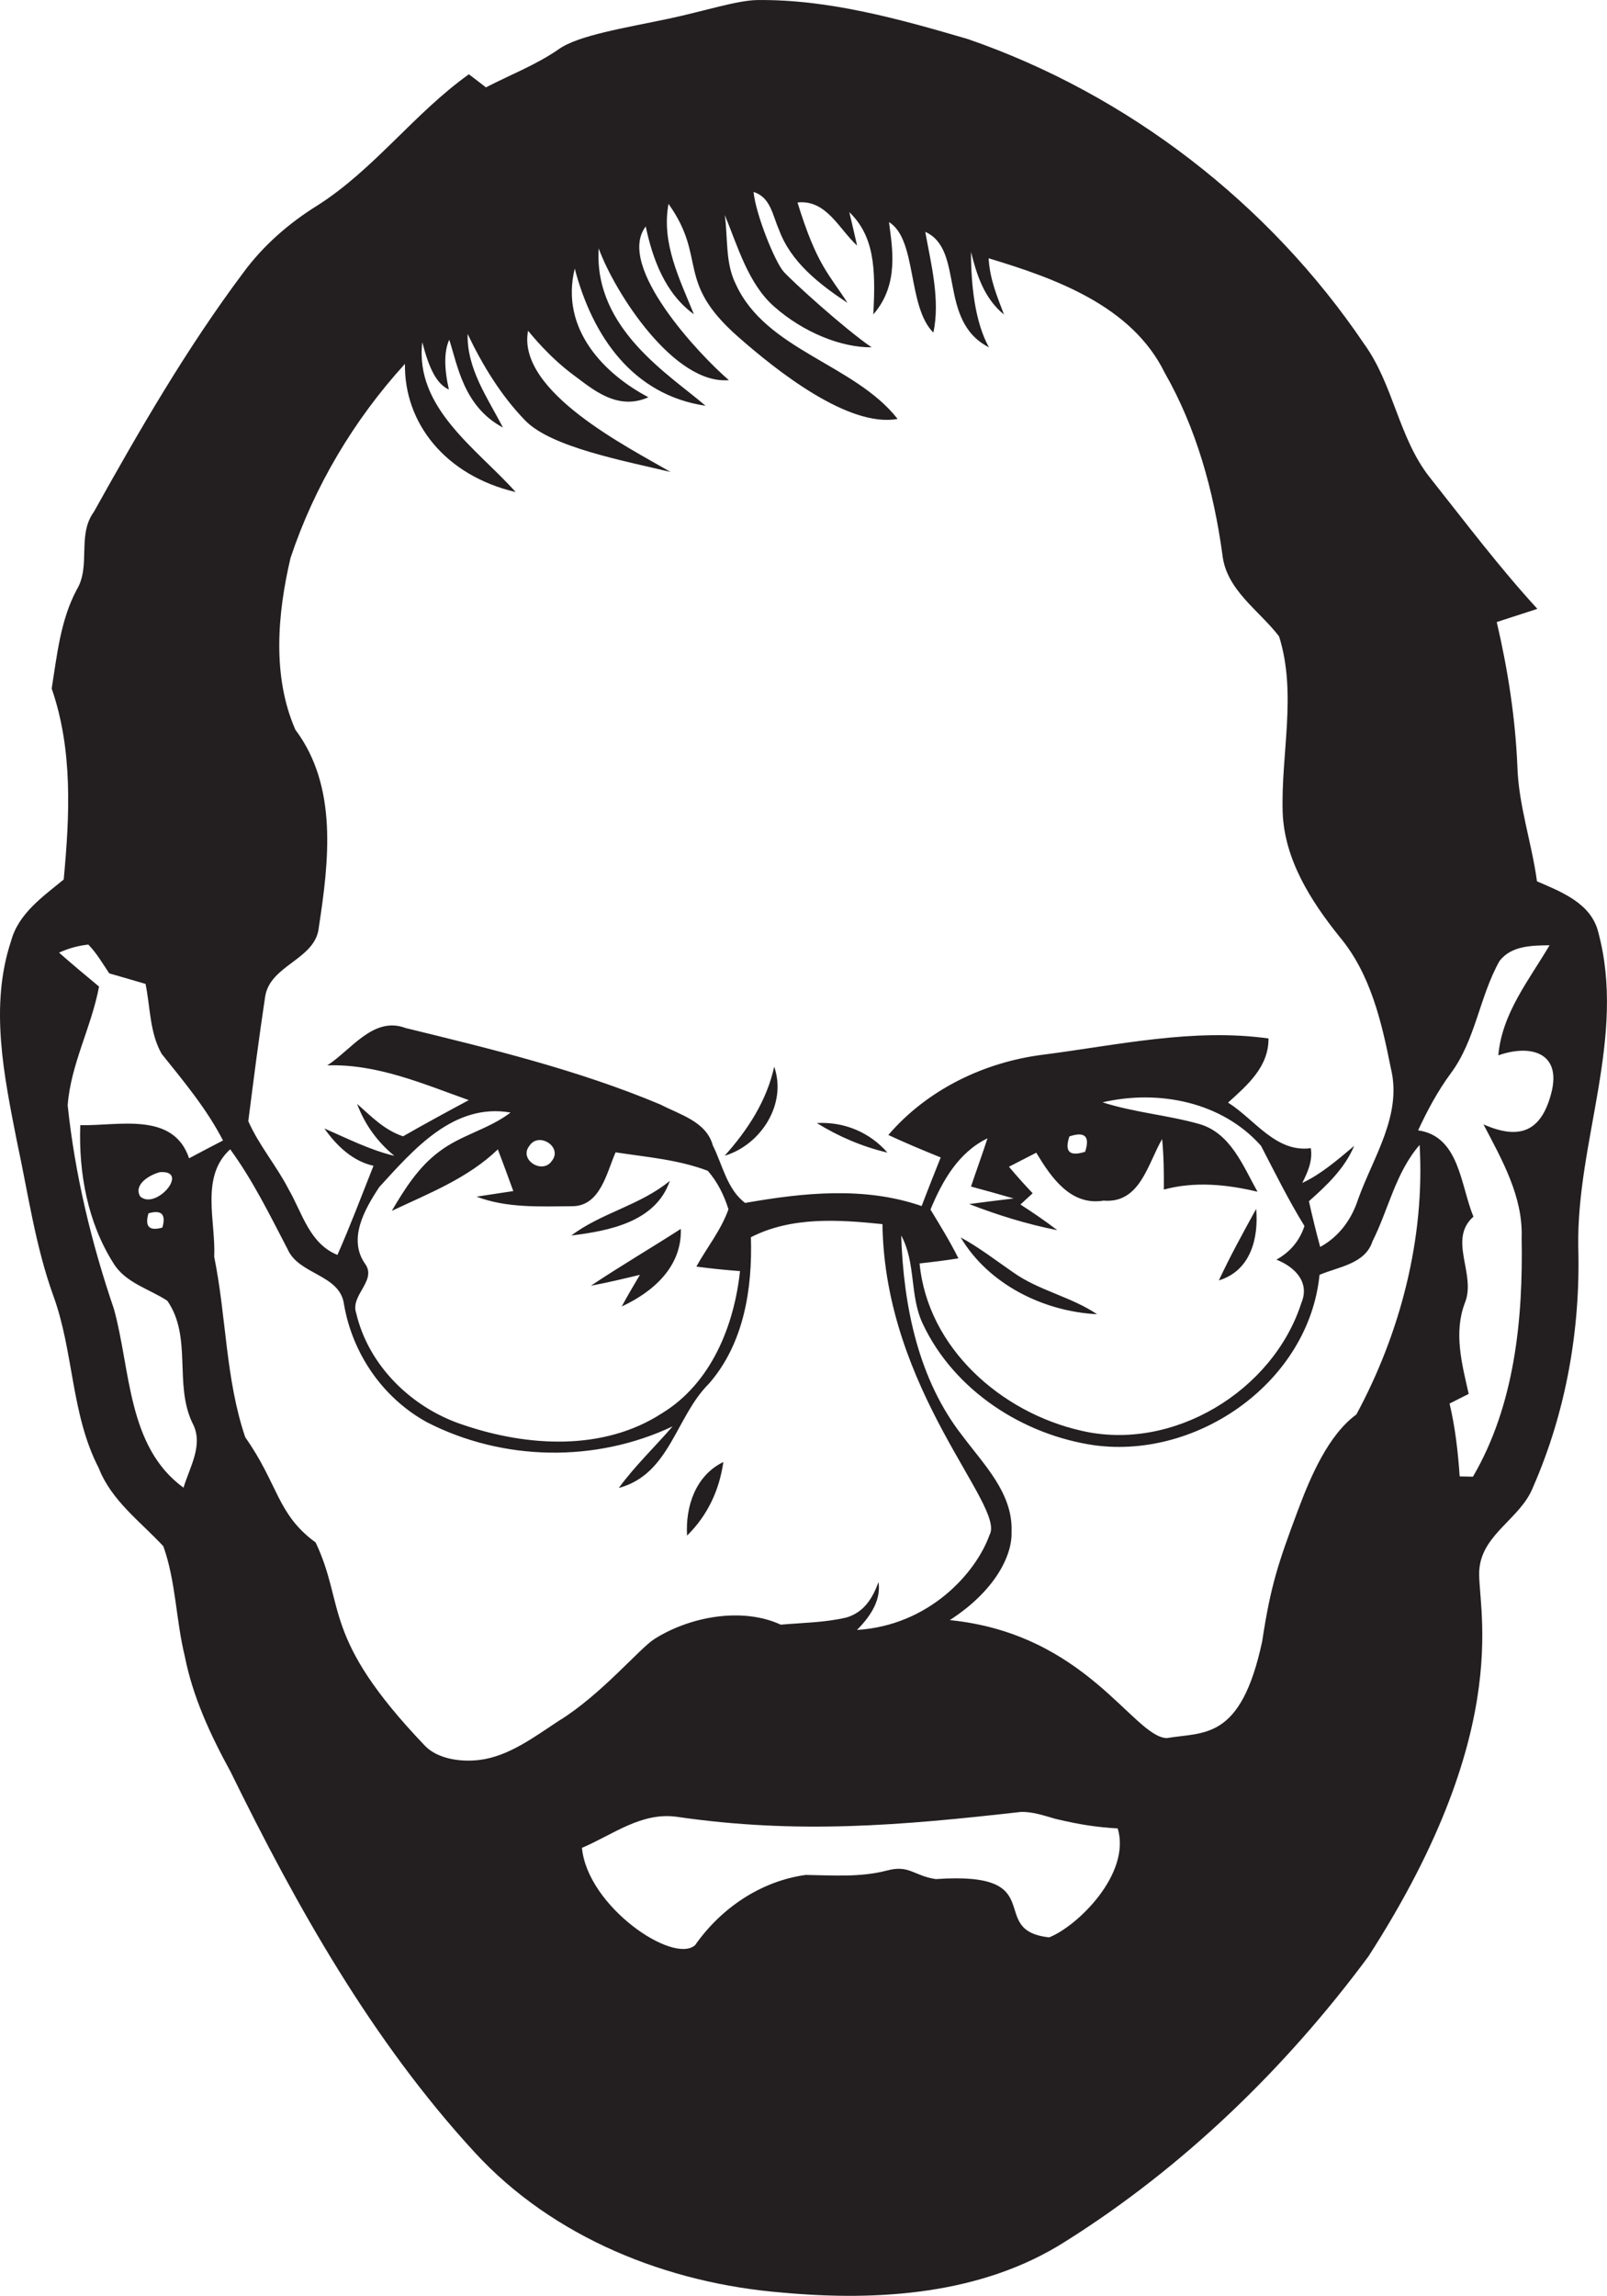 <?xml version="1.0" encoding="UTF-8"?>
<svg xmlns="http://www.w3.org/2000/svg" xmlns:xlink="http://www.w3.org/1999/xlink" width="283.47pt" height="404.88pt" viewBox="0 0 283.47 404.88" version="1.1">
<defs>
<clipPath id="clip1">
  <path d="M 0 0 L 283.469 0 L 283.469 404.879 L 0 404.879 Z M 0 0 "/>
</clipPath>
</defs>
<g id="surface1">
<g clip-path="url(#clip1)" clip-rule="nonzero">
<path style=" stroke:none;fill-rule:nonzero;fill:rgb(13.699%,12.199%,12.5%);fill-opacity:1;" d="M 121.195 270.812 C 120.898 265.664 122.684 260.219 127.598 257.832 C 126.883 262.797 124.84 267.215 121.195 270.812 Z M 169.461 218.219 C 172.719 219.992 175.66 222.281 178.719 224.383 C 183.246 227.609 188.906 228.66 193.52 231.77 C 184.078 231.285 174.375 226.508 169.461 218.219 Z M 104.242 226.738 C 109.438 223.266 114.832 220.109 120.094 216.719 C 120.312 223.367 115.215 227.844 109.672 230.398 C 110.688 228.512 111.793 226.656 112.879 224.82 C 110.02 225.504 107.148 226.207 104.242 226.738 Z M 215.004 225.805 C 217.008 221.512 219.297 217.352 221.586 213.191 C 222.035 218.438 220.582 224.102 215.004 225.805 Z M 100.781 217.887 C 106.047 213.895 112.945 212.559 118.156 208.246 C 115.684 215.496 107.434 217.066 100.781 217.887 Z M 144.086 198.055 C 148.879 197.789 153.391 199.66 156.547 203.27 C 152.137 202.234 147.926 200.43 144.086 198.055 Z M 136.566 188.117 C 138.855 194.664 134.246 201.898 127.828 203.82 C 131.891 199.277 135.246 194.148 136.566 188.117 Z M 186.176 320.762 C 184.172 320.195 182.168 319.477 180.062 319.543 C 158.828 321.949 140.691 323.492 119.461 320.41 C 113.16 319.492 108.102 323.57 102.652 325.875 C 103.641 336.23 118.777 346.48 122.617 343.031 C 127.18 336.516 134.18 331.754 142.113 330.652 C 146.875 330.719 151.672 331.102 156.348 329.902 C 160.391 328.781 161.133 330.801 165.078 331.387 C 185.629 329.938 173.801 340.449 185.074 341.66 C 189.996 339.734 199.543 330.492 197.168 322.453 C 193.441 322.223 190.656 321.824 186.176 320.762 Z M 26.191 213.977 C 25.504 216.316 26.324 217.152 28.645 216.484 C 29.312 214.145 28.496 213.309 26.191 213.977 Z M 28.227 206.711 C 26.508 207.145 23.5 208.816 24.719 210.988 C 27.492 213.508 33.574 206.359 28.227 206.711 Z M 242.102 218.906 C 240.812 222.914 236.102 223.398 232.762 224.82 C 230.875 243.613 211.445 257.312 193.133 254.891 C 180.473 253.086 168.359 245.25 162.812 233.539 C 160.422 228.594 161.609 222.715 158.969 217.887 C 159.371 230.297 161.977 243.312 169.828 253.285 C 173.59 258.332 178.719 263.379 178.434 270.176 C 178.582 274.219 175.621 280.496 167.543 285.711 C 191.609 288.145 199.82 306.195 205.781 306.527 C 212.309 305.395 218.887 307.113 222.652 289.422 C 224.141 279.566 225.496 275.586 228.98 266.27 C 231.156 260.461 234.297 253.07 239.262 249.445 C 247.043 235.027 251.371 218.336 250.418 201.914 C 246.176 206.777 244.941 213.273 242.102 218.906 Z M 74.953 307.867 C 77.203 310.219 81.316 310.777 84.594 310.371 C 89.727 309.738 94.199 306.344 98.527 303.504 C 105.961 298.969 112.816 290.695 115.445 289.039 C 121.883 284.977 131.074 283.434 137.719 286.516 C 141.578 286.18 145.488 286.148 149.281 285.262 C 152.359 284.363 153.922 281.902 154.961 278.996 C 155.391 281.805 154.012 284.594 151.168 287.449 C 163.871 286.656 172.133 277.457 174.559 270.676 C 177.43 265.586 156.047 245.309 155.664 215.883 C 147.895 215.078 139.625 214.527 132.457 218.188 C 132.742 227.258 131.223 236.98 125.039 244.031 C 119.176 249.863 118.176 259.984 109.152 262.41 C 111.992 258.516 115.5 255.191 118.641 251.551 C 105.027 257.98 88.738 257.695 75.34 250.832 C 67.555 246.57 62.191 238.77 60.688 230.066 C 60.004 224.703 52.719 224.867 50.73 220.293 C 47.605 214.293 44.617 208.18 40.605 202.684 C 35.277 207.512 38.086 215.363 37.785 221.645 C 39.938 232.203 39.773 243.195 43.262 253.469 C 49.129 261.793 48.844 267.043 55.676 272.02 C 61.027 283.297 56.551 288.617 74.953 307.867 Z M 93.414 202.031 C 91.41 204.473 95.668 207.195 97.34 204.738 C 99.312 202.301 95.07 199.543 93.414 202.031 Z M 188.641 200.41 C 187.738 203.102 188.656 204.004 191.414 203.117 C 192.301 200.41 191.379 199.492 188.641 200.41 Z M 66.902 209.348 C 64.297 213.293 61.238 218.621 64.531 223.066 C 66.336 225.953 61.773 228.477 62.824 231.551 C 65.016 240.922 72.715 248.359 81.754 251.297 C 93.016 255.125 106.445 255.961 116.805 249.211 C 125.426 243.949 129.5 233.824 130.535 224.168 C 127.965 223.969 125.391 223.715 122.836 223.367 C 124.707 219.992 127.211 216.918 128.496 213.258 C 127.73 210.785 126.559 208.43 124.855 206.477 C 119.676 204.504 114.031 204.055 108.586 203.219 C 106.996 206.844 105.895 212.758 100.867 212.723 C 95.234 212.758 89.422 213.074 84.059 211.035 C 85.68 210.785 88.922 210.301 90.543 210.051 C 89.656 207.594 88.754 205.141 87.82 202.699 C 82.523 207.797 75.641 210.453 69.109 213.543 C 71.379 209.684 73.852 205.758 77.512 203.066 C 81.336 200.145 86.23 199.141 90.059 196.203 C 80.016 194.449 72.918 202.766 66.902 209.348 Z M 194.488 194.398 C 200.066 196.203 205.965 196.637 211.594 198.238 C 217.09 199.844 219.281 205.641 221.82 210.168 C 216.371 208.863 210.758 208.312 205.297 209.785 C 205.328 206.809 205.281 203.836 204.996 200.879 C 202.457 205.223 201.137 212.273 194.656 211.738 C 188.824 212.691 185.383 207.578 182.793 203.285 C 181.188 204.105 179.586 204.922 177.98 205.758 C 179.32 207.359 180.703 208.914 182.16 210.434 C 181.625 210.938 180.539 211.922 180.004 212.422 C 182.227 213.859 184.398 215.332 186.504 216.949 C 181.188 215.898 175.992 214.293 170.965 212.34 C 173.57 211.988 176.176 211.672 178.801 211.355 C 176.293 210.617 173.773 209.934 171.281 209.25 C 172.234 206.41 173.27 203.586 174.191 200.746 C 169.043 203.254 166.238 208.246 164.133 213.309 C 165.852 216.133 167.59 218.957 169.062 221.914 C 166.789 222.281 164.5 222.562 162.211 222.812 C 163.648 237.766 176.629 249.109 190.695 252.301 C 206.816 256.109 224.559 245.336 229.555 229.781 C 231.105 226.09 228.367 223.414 225.16 222.145 C 227.398 220.891 229.16 219.043 230.105 216.215 C 227.281 211.637 224.91 206.828 222.438 202.066 C 215.539 194.297 204.359 192.109 194.488 194.398 Z M 264.52 169.457 C 260.961 175.77 260.293 183.406 255.914 189.285 C 253.609 192.41 251.773 195.836 250.152 199.344 C 257.469 200.379 257.621 209.066 259.91 214.562 C 255.316 218.637 260.492 224.734 258.387 229.812 C 256.398 235.059 257.887 240.574 259.074 245.82 C 258.238 246.238 256.535 247.09 255.699 247.523 C 256.699 251.75 257.188 256.043 257.484 260.371 C 258.07 260.387 259.242 260.402 259.824 260.418 C 267.191 247.824 268.68 232.621 268.414 218.27 C 268.664 211.02 264.938 204.52 261.68 198.289 C 268.016 201.086 271.891 199.605 273.656 192.719 C 275.484 185.602 269.977 184.117 264.301 186.113 C 264.938 178.711 269.715 172.848 273.34 166.699 C 270.234 166.75 266.625 166.75 264.52 169.457 Z M 10.418 168.004 C 12.723 170.039 15.098 172.012 17.469 173.984 C 16.148 181.102 12.473 187.68 11.938 194.934 C 13.227 207.16 16.117 219.188 20.094 230.836 C 23.066 241.543 22.43 255.125 32.371 262.359 C 33.457 258.73 35.98 254.738 33.957 250.98 C 30.648 244.133 33.957 235.797 29.516 229.398 C 26.289 227.273 22.098 226.238 19.992 222.746 C 15.449 215.562 13.859 206.828 14.16 198.426 C 20.879 198.59 30.566 195.969 33.355 204.27 C 35.344 203.203 37.332 202.168 39.336 201.129 C 36.465 195.551 32.422 190.723 28.512 185.844 C 26.391 182.117 26.523 177.625 25.672 173.516 C 23.531 172.879 21.41 172.277 19.273 171.66 C 18.105 169.922 17.051 168.086 15.582 166.582 C 13.793 166.766 12.074 167.25 10.418 168.004 Z M 105.609 43.809 C 104.711 58.055 118.25 66.18 124.453 71.559 C 111.68 69.664 104.543 59.402 101.383 47.367 C 98.734 58.117 106.73 66.043 114.383 70.055 C 108.852 72.531 104.441 68.547 101.203 66.164 C 96.98 63.055 93.812 59.129 93.148 58.328 C 91.117 69.121 111.066 78.988 118.273 83.234 C 110.164 81.277 97.246 78.887 92.656 74.168 C 88.398 69.789 85.137 64.449 82.488 58.895 C 82.34 65.059 86.016 70.172 88.719 75.398 C 81.754 71.699 80.711 64.359 79.246 59.914 C 78.344 61.898 78.305 64.812 79.18 68.699 C 76.969 67.688 75.664 64.902 74.488 60.348 C 73.133 71.977 84.129 79.125 90.961 86.777 C 78.621 83.879 71.285 74.691 71.43 64.172 C 62.457 74.012 55.461 85.742 51.25 98.387 C 48.945 108.195 47.973 119.254 52.102 128.691 C 59.617 138.699 58.016 151.914 56.242 163.508 C 55.727 169.223 47.641 170.125 46.773 175.754 C 45.668 183.055 44.734 190.406 43.797 197.723 C 45.684 202 48.793 205.605 50.93 209.766 C 53.336 213.945 54.59 219.305 59.52 221.312 C 61.805 216.148 63.793 210.852 65.883 205.59 C 62.305 204.801 59.477 202.207 57.215 199.008 C 61.258 200.762 65.23 202.801 69.559 203.836 C 66.684 201.465 64.406 198.465 62.992 194.68 C 65.434 196.805 67.648 199.215 71.094 200.395 C 74.922 198.207 78.797 196.102 82.691 194.012 C 74.586 191.125 66.52 187.598 57.73 187.883 C 61.973 185.16 65.867 179.145 71.562 181.301 C 86.75 185.008 102.051 188.719 116.52 194.797 C 119.945 196.586 124.59 197.789 125.742 202 C 127.445 205.406 128.266 209.785 131.438 212.141 C 141.73 210.336 152.473 209.199 162.578 212.691 C 163.664 209.816 164.801 206.977 165.938 204.121 C 162.828 202.867 159.738 201.566 156.699 200.16 C 163.582 192.141 173.621 187.297 184.031 185.996 C 197.176 184.309 210.457 181.285 223.758 183.137 C 223.809 188.133 220.016 191.391 216.625 194.449 C 221.301 197.371 225.043 203.32 231.223 202.484 C 231.57 204.695 230.703 206.664 229.719 208.613 C 232.957 207.117 235.867 204.613 238.875 202.082 C 237.188 206.059 234.066 209.031 230.891 211.84 C 231.492 214.527 232.145 217.234 232.879 219.906 C 236.203 218.086 238.406 215.062 239.562 211.504 C 242.234 204.035 247.379 196.668 245.34 188.383 C 243.719 180.23 241.75 171.676 236.254 165.16 C 231.223 158.879 226.578 151.598 226.262 143.309 C 225.93 132.969 228.801 122.359 225.629 112.238 C 222.086 107.594 216.273 104.051 215.621 97.754 C 214.082 86.594 211.059 75.551 205.445 65.727 C 199.648 53.914 186.168 49.105 174.391 45.547 C 174.605 49.348 175.953 52.391 177.098 55.469 C 173.516 52.547 172.258 48.305 171.281 44.426 C 171.281 50.207 171.957 56.738 174.441 61.25 C 165.332 56.582 170.223 44.055 163.215 40.887 C 164.199 46.418 165.895 52.883 164.641 58.656 C 160 54 161.801 42.242 156.816 39.164 C 157.352 43.516 158.703 50.141 154.043 55.453 C 154.535 47.023 154.098 41.559 149.816 37.41 C 150.285 39.363 150.734 41.336 151.188 43.309 C 147.977 40.383 145.789 35.172 140.676 35.707 C 144.074 46.777 146.27 48.367 149.496 53.414 C 144.57 50.141 139.492 46.246 137.402 40.484 C 136.281 37.996 135.949 34.789 132.926 33.852 C 133.328 37.891 136.719 46.219 138.23 47.91 C 139.742 49.605 148.898 57.93 153.75 61.25 C 148.516 61.309 141.824 58.715 136.547 54.059 C 131.988 50.039 130.16 43.508 127.848 37.91 C 128.414 41.973 127.918 46.363 129.773 50.074 C 135.086 61.801 150.699 64.156 158.336 73.879 C 149.719 75.465 137.027 65.414 130.129 59.332 C 119.043 49.555 124.809 45.605 117.922 35.957 C 116.637 42.891 119.895 49.223 122.398 55.418 C 117.289 51.727 115.109 45.602 113.906 39.938 C 108.57 46.887 123.414 62.633 128.57 67.039 C 118.926 67.875 108.492 51.703 105.609 43.809 Z M 133.617 0.008 C 146.152 -0.137 158.77 3.379 170.715 6.887 C 198.965 16.629 223.891 35.891 240.613 60.633 C 245.809 67.797 246.676 77.121 252.141 84.105 C 258.371 91.957 264.402 99.977 271.188 107.375 C 268.797 108.145 266.406 108.914 264.02 109.699 C 265.973 118.051 267.293 126.535 267.66 135.109 C 267.859 142.023 270.199 148.605 271.117 155.422 C 275.43 157.293 280.656 159.281 281.926 164.379 C 286.938 182.938 278.066 201.312 278.402 219.957 C 278.805 234.461 276.23 249.059 270.383 262.359 C 268.227 267.754 261.645 270.445 260.977 276.508 C 260.203 282.387 268 303.738 241.383 345.027 C 226.812 364.707 208.688 382.258 187.938 395.289 C 173.223 404.676 154.945 405.863 138.004 404.309 C 117.809 402.688 97.625 394.688 83.742 379.586 C 65.617 359.887 52.367 336.316 40.656 312.426 C 37.133 305.992 34.008 299.277 32.59 292.062 C 31.02 285.664 31.035 278.914 28.812 272.684 C 24.754 268.32 19.656 264.648 17.418 258.898 C 12.508 249.426 13.027 238.434 9.418 228.543 C 6.227 219.723 4.957 210.418 2.984 201.297 C 0.711 189.719 -1.875 177.422 1.965 165.914 C 3.285 161.07 7.578 158.113 11.238 155.105 C 12.289 143.863 12.875 132.285 9.117 121.426 C 10.07 115.512 10.652 109.43 13.512 104.035 C 16.098 99.793 13.543 94.395 16.551 90.285 C 24.617 75.816 32.938 61.418 42.879 48.137 C 46.402 43.324 50.949 39.363 56.012 36.223 C 66.016 29.844 73.086 19.969 82.707 13.102 C 83.711 13.855 84.711 14.625 85.715 15.41 C 90.008 13.188 94.566 11.449 98.562 8.676 C 101.996 6.23 110.145 4.945 117.953 3.297 C 124.125 1.992 130.023 0.047 133.617 0.008 "/>
</g>
</g>
</svg>
